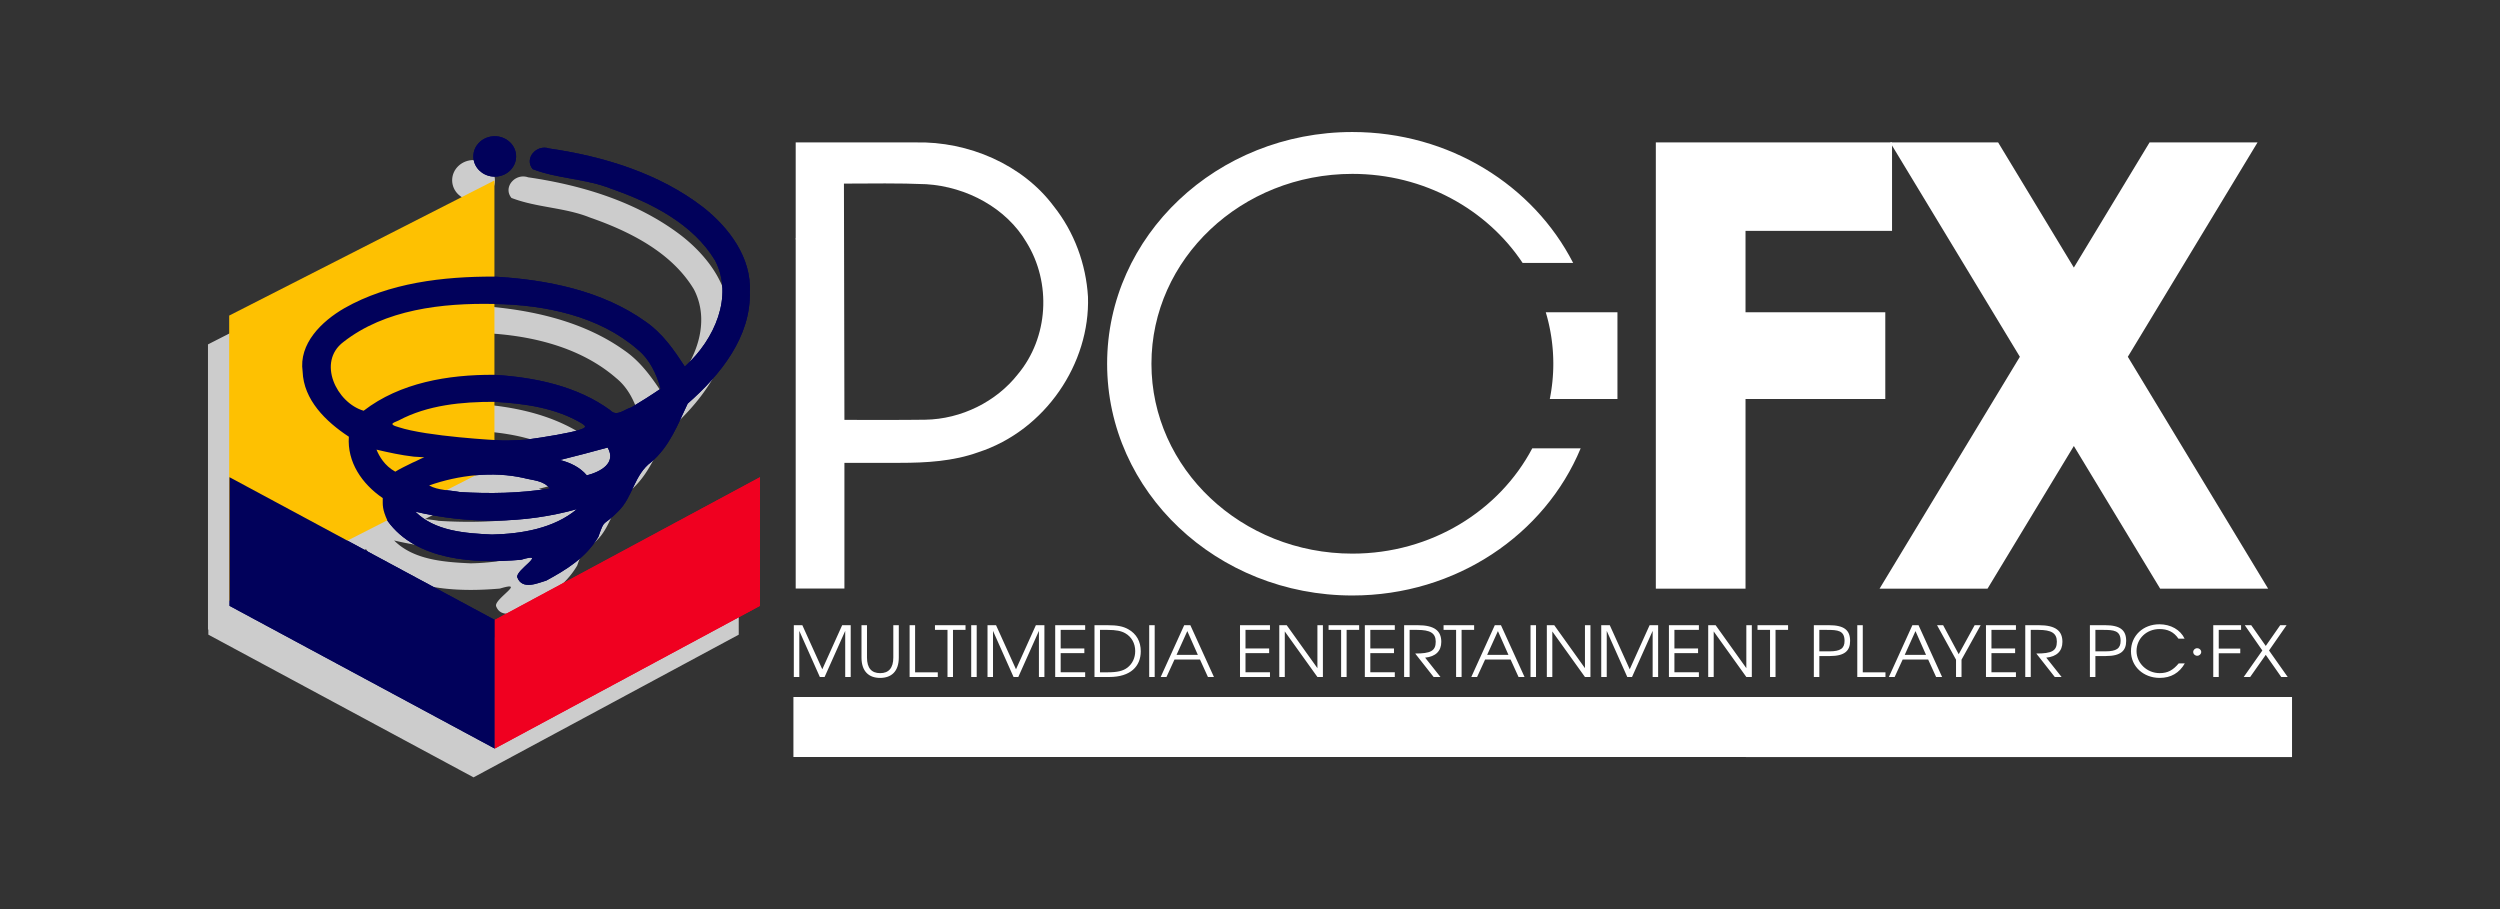 <?xml version="1.0" encoding="UTF-8" standalone="no"?>
<svg
   width="440"
   height="160"
   xml:space="preserve"
   version="1.1"
   id="svg14"
   sodipodi:docname="pcfx-w.svg"
   inkscape:version="1.4 (86a8ad7, 2024-10-11)"
   xmlns:inkscape="http://www.inkscape.org/namespaces/inkscape"
   xmlns:sodipodi="http://sodipodi.sourceforge.net/DTD/sodipodi-0.dtd"
   xmlns="http://www.w3.org/2000/svg"
   xmlns:svg="http://www.w3.org/2000/svg"><rect width="100%" height="100%" fill="#333333" stroke="none"/><defs
   id="defs14" /><sodipodi:namedview
   id="namedview14"
   pagecolor="#ffffff"
   bordercolor="#000000"
   borderopacity="0.25"
   inkscape:showpageshadow="2"
   inkscape:pageopacity="0.0"
   inkscape:pagecheckerboard="true"
   inkscape:deskcolor="#d1d1d1"
   inkscape:zoom="4.5380835"
   inkscape:cx="237.54521"
   inkscape:cy="83.625609"
   inkscape:window-width="3840"
   inkscape:window-height="2066"
   inkscape:window-x="-11"
   inkscape:window-y="-11"
   inkscape:window-maximized="1"
   inkscape:current-layer="g14" />
    
    
    
    
    
    
    
    
    
    
    
    
    
    
    
    <g
   id="g14"
   inkscape:label="Logo"
   transform="translate(13.887,9.764)"><g
     transform="matrix(0.932,0,0,0.881,15.33,9.878)"
     id="g1">
        <circle
   cx="58.075"
   cy="13.716"
   r="4.039"
   style="fill:#cccccc"
   id="circle1" />
        <path
   d="M 58.075,107.3 30.25,91.462 37.785,87.4 c 0.019,0.044 0.031,0.08 0.051,0.125 5.45,7.98 16.47,8.57 25.22,7.76 5.19,-1.655 -1.06,2.033 -0.73,3.49 0.94,2.7 4.047,1.088 5.482,0.668 3.77,-2.16 7.5,-4.563 9.838,-8.747 1.287,-3.878 0.724,-1.814 3.75,-5.09 2.77,-2.86 3,-7.33 6.24,-9.84 3.47,-3.12 5.02,-7.55 6.87,-11.67 6.24,-5.78 11.96,-13.38 11.74,-22.31 0.34,-6.76 -3.84,-12.78 -8.83,-16.93 -8.22,-6.71 -18.67,-10.14 -29.04,-11.73 -2.41,-0.89 -4.8,1.96 -3.14,4.12 4.75,1.95 10.08,1.89 14.83,3.92 7.63,2.8 15.48,7.04 19.62,14.34 3.53,7.16 -0.16,15.82 -5.54,21 l -0.18,0.18 c -2.04,-3.3 -4.2,-6.63 -7.38,-8.95 C 78.43,41.554 68.028,39.33 58.016,38.722 V 19.505 l -50.09,27 v 56.99 l 0.07,-0.038 v 1.038 L 58.075,133 l 50.08,-28.505 v -25.7 z M 58.016,63.735 h 0.06 c 5.65,0.33 11.49,1.21 16.37,4.26 0.644,0.494 1.383,0.802 -0.533,1.385 -1.422,0.513 -6.265,1.407 -9.925,1.917 0,0 -3.304,0.208 -4.452,0.158 a 85.486,85.486 0 0 1 -1.52,-0.087 z m -3.548,14.673 c 3.073,-0.293 6.175,-0.152 9.058,0.538 1.72,0.49 3.84,0.49 4.94,2.11 -5.6,0.95 -11.345,1.071 -16.97,0.7 -0.789,-0.161 -1.673,-0.244 -2.56,-0.366 z m 3.088,11.837 c -5.02,-0.24 -10.81,-0.67 -14.48,-4.57 10.02,2.51 20.59,2.43 30.52,-0.5 -4.33,3.85 -10.43,4.94 -16.04,5.07 z m 17.91,-11.82 c -1.345,-1.67 -3.157,-2.545 -5.06,-3.07 3,-0.8 6.01,-1.61 8.99,-2.49 1.68,3.1 -1.275,4.82 -3.93,5.56 z m 9.53,-25.2 c 2.38,2.03 3.62,4.94 4.41,7.89 -1.8,1.3 -3.65,2.53 -5.52,3.72 -1.27,0.35 -2.77,1.98 -3.99,0.58 -6.223,-4.809 -14.171,-6.574 -21.88,-7.073 V 44.185 c 9.55,0.15 19.76,2.41 26.98,9.04 z"
   style="fill:#cccccc"
   id="path1" />
    </g><path
     d="m 389.51,123.478 c -87.918,0 -175.837,0.008 -263.755,-0.01 0.01,-3.522 0.01,-7.044 0,-10.558 87.918,0.009 175.837,-0.009 263.755,0 z"
     id="path2"
     style="fill:#ffffff" /><path
     d="m 69.24,11.49 c -1.66,-2.16 0.73,-5.01 3.14,-4.12 10.37,1.59 20.82,5.02 29.04,11.73 4.99,4.15 9.17,10.17 8.83,16.93 0.22,8.93 -5.5,16.53 -11.74,22.31 -1.85,4.12 -3.4,8.55 -6.87,11.67 -3.24,2.51 -3.47,6.98 -6.24,9.84 -3.026,3.276 -2.463,1.213 -3.75,5.09 -2.338,4.185 -6.068,6.587 -9.838,8.747 -1.435,0.42 -4.543,2.033 -5.482,-0.668 -0.33,-1.457 5.92,-5.145 0.73,-3.49 -8.75,0.81 -19.77,0.22 -25.22,-7.76 -1.048,-2.416 -0.903,-3.166 -0.91,-4.56 -3.95,-2.85 -6.74,-7.22 -6.4,-12.26 -4.38,-3.04 -8.54,-7.37 -8.73,-13.02 -0.75,-5.54 3.55,-10.02 7.92,-12.68 8.43,-5.05 18.55,-6.31 28.21,-6.29 10.04,0.6 20.48,2.82 28.66,9.02 3.18,2.32 5.34,5.65 7.38,8.95 l 0.18,-0.18 c 5.38,-5.18 9.07,-13.84 5.54,-21 C 99.55,22.449 91.7,18.209 84.07,15.409 79.32,13.38 73.99,13.44 69.24,11.49 Z M 33.48,46.04 c -4.98,3.99 -1.3,12.13 3.84,13.72 6.86,-5.61 15.97,-7.23 24.6,-7.18 7.74,0.49 15.73,2.25 21.98,7.08 1.22,1.4 2.72,-0.23 3.99,-0.58 1.87,-1.19 3.72,-2.42 5.52,-3.72 C 92.62,52.41 91.38,49.5 89,47.47 81.78,40.84 71.57,38.58 62.02,38.43 52.15,38.21 41.33,39.52 33.48,46.04 Z m 34.512,19.502 c 3.66,-0.51 8.503,-1.403 9.925,-1.917 1.917,-0.583 1.177,-0.891 0.533,-1.385 -4.88,-3.05 -10.72,-3.93 -16.37,-4.26 -6.18,-0.02 -12.67,0.63 -18.14,3.72 -0.56,0.342 -2.357,0.675 0.01,1.35 5.316,1.856 18.443,2.6 19.59,2.65 1.148,0.05 4.452,-0.158 4.452,-0.158 z M 39.75,67.53 c 0.5,1.298 1.516,3.22 3.547,4.4 0.859,-0.571 2.173,-1.225 3.273,-1.805 0.714,-0.289 1.477,-0.797 2.21,-1.054 C 48.422,69.046 47.885,68.983 46.828,68.937 44.293,68.628 42.14,68.11 39.75,67.53 Z m 34.66,2.07 c 1.902,0.525 3.715,1.4 5.06,3.07 2.655,-0.74 5.61,-2.46 3.93,-5.56 -2.98,0.88 -5.99,1.69 -8.99,2.49 z M 49.688,74.688 C 51.375,75.687 53.69,75.63 55.5,76 61.125,76.371 66.87,76.25 72.47,75.3 71.37,73.68 69.25,73.68 67.53,73.19 61.8,71.82 55.208,72.607 49.688,74.688 Z M 47.08,79.92 c 3.67,3.9 9.46,4.33 14.48,4.57 5.61,-0.13 11.71,-1.22 16.04,-5.07 -9.93,2.93 -20.5,3.01 -30.52,0.5 z"
     style="fill:#01015b"
     transform="matrix(0.932,0,0,0.881,15.33,9.878)"
     id="path3" /><path
     d="m 144.46,71.696 c 4.716,0 9.409,-0.273 13.838,-1.866 11.845,-3.857 19.692,-15.684 19.3,-27.36 -0.344,-5.725 -2.395,-11.387 -6.057,-15.975 -5.452,-7.283 -14.948,-11.413 -24.314,-11.193 L 126.156,15.294 V 32.12 l -0.056,0.231 0.056,-0.004 v 61.472 h 8.574 V 71.696 M 134.646,22.55 c 4.827,-0.009 9.655,-0.106 14.473,0.105 7.176,0.45 14.146,4.236 17.66,10.242 4.398,7.107 3.895,16.723 -1.529,23.213 -3.783,4.817 -9.943,7.9 -16.308,7.996 -4.735,0.062 -9.373,0.03 -14.212,0.03 z"
     style="stroke-width:0.906;fill:#ffffff"
     id="path4" /><ellipse
     cx="73.185"
     cy="17.769"
     rx="3.764"
     ry="3.557"
     style="fill:#01015b;stroke-width:0.906"
     id="ellipse4" /><path
     transform="matrix(0.932,0,0,0.881,15.33,9.878)"
     style="fill:#01015b"
     d="M 62.08,127.245 12,98.74 v -25.7 l 50.08,28.505 z"
     id="path5" /><path
     transform="matrix(0.932,0,0,0.881,15.33,9.878)"
     style="fill:#f00020"
     d="M 62.08,127.245 112.16,98.74 v -25.7 l -50.08,28.505 z"
     id="path6" /><path
     d="M 270.784,60.458 V 45.199 H 258.17 a 31.692,31.692 0 0 1 1.326,9.057 c 0,2.121 -0.219,4.191 -0.618,6.203 h 11.906 z"
     id="path7"
     style="fill:#ffffff" /><path
     d="M 255.794,69.14 C 250,80.126 238.002,87.674 224.132,87.674 c -19.532,0 -35.365,-14.961 -35.365,-33.417 0,-18.456 15.833,-33.418 35.365,-33.418 12.632,0 23.71,6.263 29.965,15.678 h 8.892 c -6.983,-13.636 -21.752,-23.046 -38.858,-23.046 -23.838,0 -43.163,18.26 -43.163,40.786 0,22.525 19.325,40.785 43.163,40.785 18.277,0 33.886,-10.739 40.18,-25.9 z"
     id="path8"
     style="fill:#ffffff" /><path
     transform="matrix(0.932,0,0,0.881,15.33,9.878)"
     style="fill:#fec101"
     d="m 11.93,97.74 50.09,-27 V 13.75 l -50.09,27 z"
     id="path9" /><path
     d="m 69.24,11.49 c -1.66,-2.16 0.73,-5.01 3.14,-4.12 10.37,1.59 20.82,5.02 29.04,11.73 4.99,4.15 9.17,10.17 8.83,16.93 0.22,8.93 -5.5,16.53 -11.74,22.31 -1.85,4.12 -3.4,8.55 -6.87,11.67 -3.24,2.51 -3.47,6.98 -6.24,9.84 -3.026,3.276 -2.463,1.213 -3.75,5.09 -2.338,4.185 -6.068,6.587 -9.838,8.747 -1.435,0.42 -4.543,2.033 -5.482,-0.668 -0.33,-1.457 5.92,-5.145 0.73,-3.49 -8.75,0.81 -19.77,0.22 -25.22,-7.76 -1.048,-2.416 -0.903,-3.166 -0.91,-4.56 -3.95,-2.85 -6.74,-7.22 -6.4,-12.26 -4.38,-3.04 -8.54,-7.37 -8.73,-13.02 -0.75,-5.54 3.55,-10.02 7.92,-12.68 8.43,-5.05 18.55,-6.31 28.21,-6.29 10.04,0.6 20.48,2.82 28.66,9.02 3.18,2.32 5.34,5.65 7.38,8.95 l 0.18,-0.18 c 5.38,-5.18 9.07,-13.84 5.54,-21 C 99.55,22.449 91.7,18.209 84.07,15.409 79.32,13.38 73.99,13.44 69.24,11.49 Z M 33.48,46.04 c -4.98,3.99 -1.3,12.13 3.84,13.72 6.86,-5.61 15.97,-7.23 24.6,-7.18 7.74,0.49 15.73,2.25 21.98,7.08 1.22,1.4 2.72,-0.23 3.99,-0.58 1.87,-1.19 3.72,-2.42 5.52,-3.72 C 92.62,52.41 91.38,49.5 89,47.47 81.78,40.84 71.57,38.58 62.02,38.43 52.15,38.21 41.33,39.52 33.48,46.04 Z m 34.512,19.502 c 3.66,-0.51 8.503,-1.403 9.925,-1.917 1.917,-0.583 1.177,-0.891 0.533,-1.385 -4.88,-3.05 -10.72,-3.93 -16.37,-4.26 -6.18,-0.02 -12.67,0.63 -18.14,3.72 -0.56,0.342 -2.357,0.675 0.01,1.35 5.316,1.856 18.443,2.6 19.59,2.65 1.148,0.05 4.452,-0.158 4.452,-0.158 z M 39.75,67.53 c 0.5,1.298 1.516,3.22 3.547,4.4 0.859,-0.571 2.173,-1.225 3.273,-1.805 0.714,-0.289 1.477,-0.797 2.21,-1.054 C 48.422,69.046 47.885,68.983 46.828,68.937 44.293,68.628 42.14,68.11 39.75,67.53 Z m 34.66,2.07 c 1.902,0.525 3.715,1.4 5.06,3.07 2.655,-0.74 5.61,-2.46 3.93,-5.56 -2.98,0.88 -5.99,1.69 -8.99,2.49 z M 49.688,74.688 C 51.375,75.687 53.69,75.63 55.5,76 61.125,76.371 66.87,76.25 72.47,75.3 71.37,73.68 69.25,73.68 67.53,73.19 61.8,71.82 55.208,72.607 49.688,74.688 Z M 47.08,79.92 c 3.67,3.9 9.46,4.33 14.48,4.57 5.61,-0.13 11.71,-1.22 16.04,-5.07 -9.93,2.93 -20.5,3.01 -30.52,0.5 z"
     style="fill:#01015b"
     transform="matrix(0.932,0,0,0.881,15.33,9.878)"
     id="path10" /><ellipse
     cx="73.185"
     cy="17.769"
     rx="3.764"
     ry="3.557"
     style="fill:#01015b;stroke-width:0.906"
     id="ellipse10" /><path
     transform="matrix(0.932,0,0,0.881,15.33,9.878)"
     style="fill:#01015b"
     d="M 62.08,127.245 12,98.74 v -25.7 l 50.08,28.505 z"
     id="path11" /><path
     transform="matrix(0.932,0,0,0.881,15.33,9.878)"
     style="fill:#f00020"
     d="M 62.08,127.245 112.16,98.74 v -25.7 l -50.08,28.505 z"
     id="path12" /><path
     d="M 319.112,30.863 V 15.294 h -41.573 v 78.55 h 15.787 V 60.459 h 24.599 v -15.26 h -24.6 V 30.863 Z"
     id="path13"
     style="fill:#ffffff" /><path
     d="M 385.307,93.845 360.611,53.03 383.443,15.294 H 364.441 L 351.11,37.327 337.779,15.294 h -19.002 l 22.832,37.736 -24.696,40.815 h 19.002 l 15.195,-25.113 15.195,25.113 z m -250.436,15.543 v -8.117 l -3.629,8.117 h -0.835 l -3.615,-8.117 v 8.117 h -0.967 v -9.117 h 1.501 l 3.512,7.76 3.498,-7.76 h 1.502 v 9.117 z m 6.142,0.16 c -1.945,0 -3.277,-1.11 -3.277,-3.59 v -5.687 h 0.967 v 5.687 c 0,1.863 0.81,2.752 2.323,2.752 1.488,0 2.31,-0.888 2.31,-2.752 v -5.687 h 0.966 v 5.687 c 0,2.48 -1.331,3.59 -3.29,3.59 z m 5.191,-0.16 v -9.117 h 0.966 v 8.29 h 3.994 v 0.827 z m 7.634,-8.29 v 8.29 h -0.966 v -8.29 h -2.206 v -0.826 h 5.378 v 0.826 z m 3.208,8.29 v -9.117 h 0.966 v 9.117 z m 11.917,0 v -8.117 l -3.63,8.117 h -0.835 l -3.616,-8.117 v 8.117 h -0.966 v -9.117 h 1.501 l 3.512,7.76 3.498,-7.76 h 1.502 v 9.117 z m 2.865,0 v -9.117 h 5.274 v 0.826 h -4.309 v 3.27 h 4.164 v 0.825 h -4.164 v 3.368 h 4.309 v 0.828 z m 9.513,0 h -2.598 v -9.117 h 2.272 c 1.75,0 2.768,0.198 3.681,0.716 1.436,0.802 2.193,2.159 2.193,3.873 0,2.628 -1.775,4.528 -5.548,4.528 z m 2.82,-7.698 c -0.731,-0.419 -1.645,-0.592 -3.107,-0.592 h -1.345 v 7.464 h 1.345 c 1.71,0 2.702,-0.235 3.472,-0.814 0.889,-0.679 1.384,-1.727 1.384,-2.924 0,-1.358 -0.64,-2.504 -1.749,-3.134 z m 4.211,7.698 v -9.117 h 0.966 v 9.117 z m 10.337,0 -1.397,-3.072 h -4.491 l -1.41,3.072 h -1.017 l 4.138,-9.117 h 1.083 l 4.151,9.117 z m -3.63,-8.08 -1.892,4.182 h 3.746 z m 9.275,8.08 v -9.117 h 5.274 v 0.826 h -4.308 v 3.27 h 4.164 v 0.825 h -4.164 v 3.368 h 4.308 v 0.828 z m 13.625,0 -5.744,-8.018 v 8.018 h -0.967 v -9.117 h 1.306 l 5.404,7.561 v -7.56 h 0.966 v 9.116 z m 5.138,-8.29 v 8.29 h -0.967 v -8.29 h -2.206 v -0.826 h 5.379 v 0.826 z m 3.207,8.29 v -9.117 h 5.274 v 0.826 h -4.308 v 3.27 h 4.164 v 0.825 h -4.164 v 3.368 h 4.308 v 0.828 z m 10.61,-3.405 2.702,3.405 h -1.201 l -3.25,-4.132 c 2.7,0 3.615,-0.444 3.615,-2.085 0,-1.517 -0.991,-2.073 -3.237,-2.073 h -1.358 v 8.29 h -0.967 v -9.117 h 2.389 c 3.029,0 4.152,1.037 4.152,2.936 0,1.616 -0.992,2.591 -2.845,2.776 z m 6.419,-4.885 v 8.29 h -0.967 v -8.29 h -2.206 v -0.826 h 5.379 v 0.826 z m 10.023,8.29 -1.397,-3.072 h -4.491 l -1.41,3.072 h -1.018 l 4.138,-9.117 h 1.084 l 4.15,9.117 z m -3.63,-8.08 -1.893,4.182 h 3.746 z m 5.739,8.08 v -9.117 h 0.966 v 9.117 z m 9.58,0 -5.745,-8.018 v 8.018 h -0.966 v -9.117 h 1.306 l 5.404,7.561 v -7.56 h 0.966 v 9.116 z m 11.913,0 v -8.117 l -3.63,8.117 h -0.834 l -3.616,-8.117 v 8.117 h -0.967 v -9.117 h 1.502 l 3.511,7.76 3.499,-7.76 h 1.501 v 9.117 z m 2.865,0 v -9.117 h 5.274 v 0.826 h -4.308 v 3.27 h 4.164 v 0.825 h -4.164 v 3.368 h 4.308 v 0.828 z m 13.625,0 -5.744,-8.018 v 8.018 h -0.967 v -9.117 h 1.306 l 5.404,7.561 v -7.56 h 0.966 v 9.116 z m 5.138,-8.29 v 8.29 h -0.967 v -8.29 h -2.205 v -0.826 h 5.378 v 0.826 z m 9.564,4.602 h -1.854 v 3.688 h -0.967 v -9.117 h 2.663 c 2.65,0 3.72,0.851 3.72,2.764 10e-4,1.727 -0.94,2.665 -3.563,2.665 z m -0.484,-4.602 h -1.371 v 3.775 h 1.788 c 1.919,0 2.65,-0.518 2.65,-1.838 0,-1.85 -1.226,-1.937 -3.067,-1.937 z m 5.309,8.29 v -9.117 h 0.966 v 8.29 h 3.995 v 0.827 z m 13.873,0 -1.397,-3.072 h -4.491 l -1.41,3.072 h -1.017 l 4.138,-9.117 h 1.083 l 4.151,9.117 z m -3.63,-8.08 -1.892,4.182 h 3.746 z m 8.102,5.032 v 3.048 h -0.966 v -3.047 l -3.342,-6.07 h 1.071 l 2.741,5.107 2.807,-5.107 h 1.058 z m 4.304,3.048 v -9.117 h 5.274 v 0.826 h -4.308 v 3.27 h 4.164 v 0.825 h -4.164 v 3.368 h 4.308 v 0.828 z m 10.61,-3.405 2.701,3.405 h -1.201 l -3.25,-4.132 c 2.701,0 3.615,-0.444 3.615,-2.085 0,-1.517 -0.991,-2.073 -3.237,-2.073 h -1.358 v 8.29 h -0.966 v -9.117 h 2.388 c 3.029,0 4.152,1.037 4.152,2.936 0.002,1.616 -0.99,2.591 -2.844,2.776 z m 10.501,-0.283 h -1.853 v 3.688 h -0.967 v -9.117 h 2.664 c 2.65,0 3.72,0.851 3.72,2.764 0,1.727 -0.94,2.665 -3.564,2.665 z m -0.482,-4.602 h -1.371 v 3.775 h 1.788 c 1.92,0 2.65,-0.518 2.65,-1.838 0,-1.85 -1.227,-1.937 -3.067,-1.937 z m 9.956,8.45 c -2.886,0 -5.066,-2.023 -5.066,-4.688 0,-2.726 2.128,-4.749 5,-4.749 1.997,0 3.694,0.963 4.438,2.53 h -1.084 c -0.822,-1.222 -1.958,-1.69 -3.315,-1.69 -2.298,0 -4.06,1.677 -4.06,3.872 0,2.134 1.84,3.886 4.073,3.886 1.41,0 2.336,-0.506 3.354,-1.715 h 1.07 c -0.963,1.69 -2.452,2.554 -4.41,2.554 z m 10.383,-8.45 v 3.294 h 3.787 v 0.826 h -3.787 v 4.17 h -0.966 v -9.117 h 4.895 v 0.826 h -3.929 z m 11.001,8.29 -2.728,-3.898 -2.742,3.898 h -1.135 l 3.277,-4.663 -3.094,-4.454 h 1.136 l 2.559,3.652 2.545,-3.652 h 1.123 l -3.094,4.454 3.29,4.663 z m -14.79,-3.737 c -0.392,0 -0.704,-0.296 -0.704,-0.666 0,-0.369 0.312,-0.664 0.704,-0.664 0.38,0 0.704,0.295 0.704,0.664 0,0.37 -0.324,0.666 -0.704,0.666 z"
     id="path14"
     style="fill:#ffffff" /></g>
</svg>
